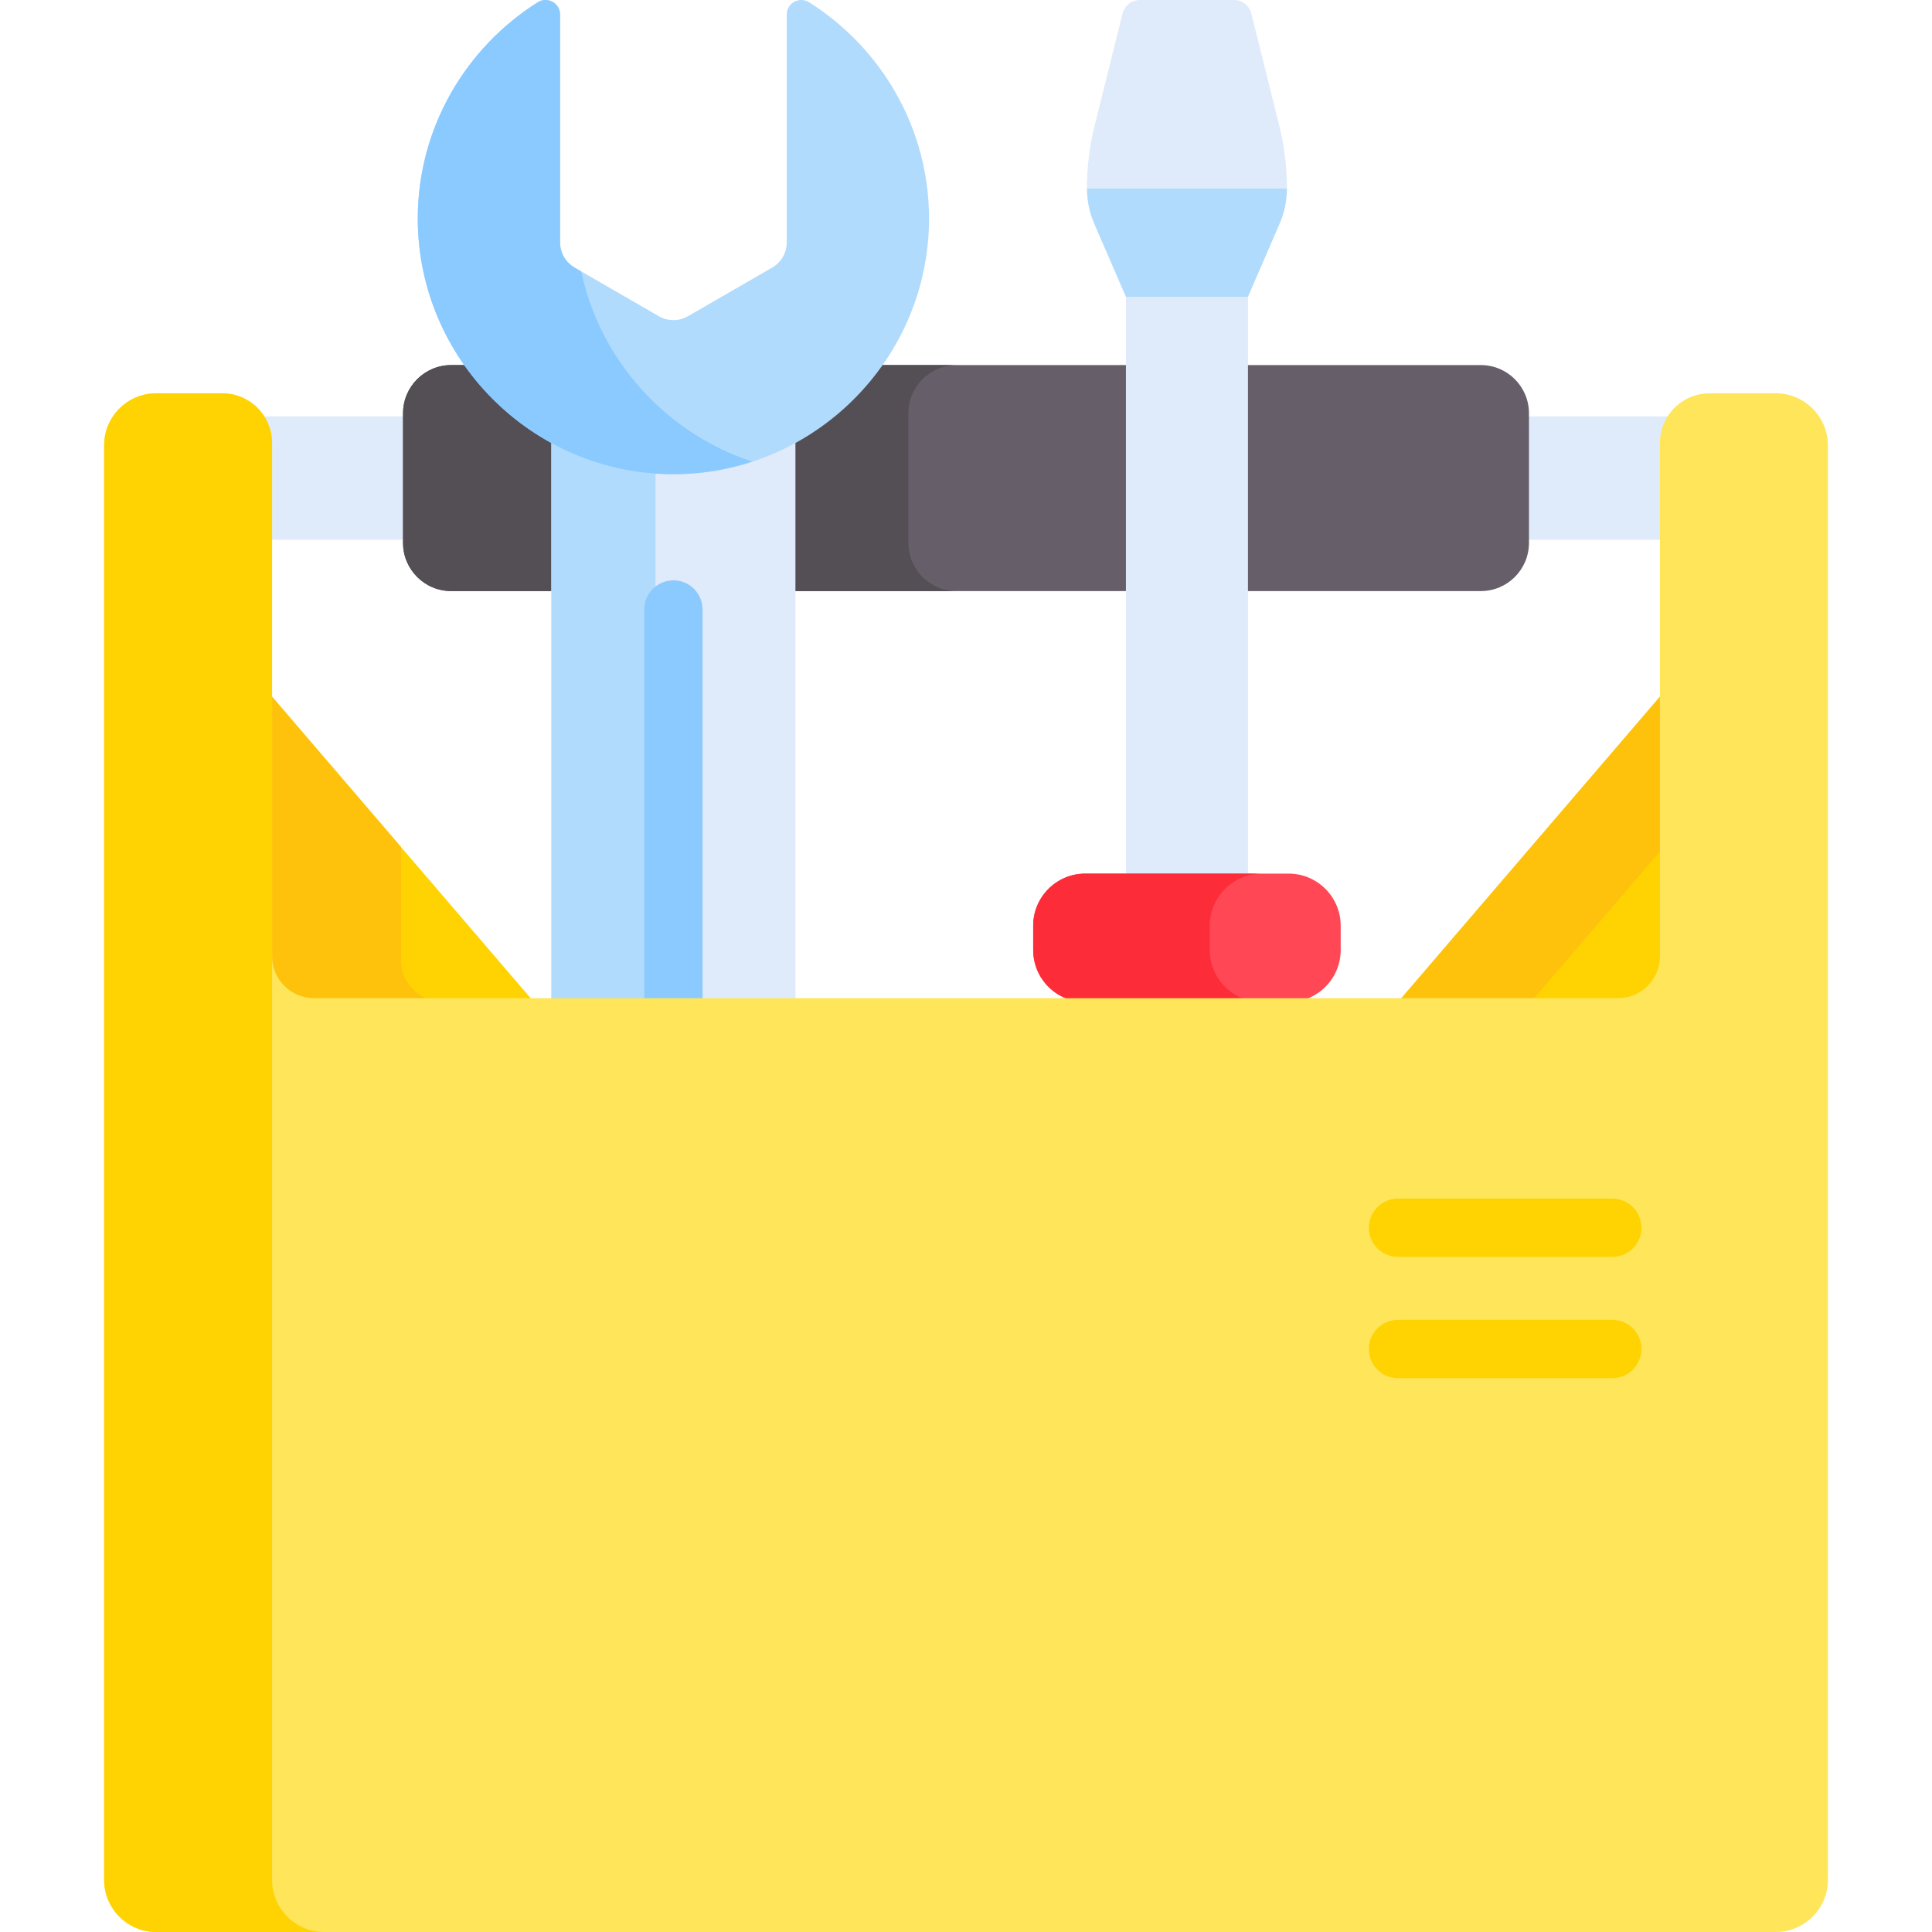 <svg id="Capa_1" enable-background="new 0 0 512 512" height="512" viewBox="0 0 512 512" width="512" xmlns="http://www.w3.org/2000/svg"><g><path d="m402.1 110.352v32.69h40.885v-25.626c0-2.602.764-5.02 2.064-7.064z" fill="#dfebfa"/><path d="m66.95 110.352c1.3 2.043 2.064 4.462 2.064 7.064v25.626h40.886v-32.69z" fill="#dfebfa"/><path d="m392.422 96.75h-272.473-.369c-7.052 0-12.77 5.717-12.77 12.77v34.353c0 7.052 5.718 12.77 12.77 12.77h272.842c7.053 0 12.769-5.718 12.769-12.77v-34.353c0-7.053-5.717-12.77-12.769-12.77z" fill="#665e68"/><path d="m240.733 143.873v-34.353c0-7.053 5.718-12.77 12.77-12.77h.369-133.924-.369c-7.052 0-12.77 5.717-12.77 12.77v34.353c0 7.052 5.718 12.77 12.77 12.77h133.924c-7.052 0-12.77-5.718-12.77-12.77z" fill="#544e55"/><path d="m339.004 33.237-7.379-29.622c-.53-2.124-2.438-3.615-4.627-3.615h-24.892c-2.19 0-4.098 1.491-4.627 3.616l-7.379 29.621c-1.361 5.463-2.049 11.071-2.049 16.701h53.002c-.001-5.63-.689-11.238-2.049-16.701z" fill="#dfebfa"/><path d="m298.379 75.204h32.345v160.709h-32.345z" fill="#dfebfa"/><path d="m341.524 231.516h-53.945c-7.575 0-13.773 6.198-13.773 13.773v6.501c0 7.575 6.198 13.773 13.773 13.773h53.945c7.575 0 13.773-6.198 13.773-13.773v-6.501c0-7.575-6.198-13.773-13.773-13.773z" fill="#ff4756"/><path d="m320.608 251.79v-6.501c0-7.575 6.198-13.773 13.773-13.773h-46.803c-7.575 0-13.773 6.198-13.773 13.773v6.501c0 7.575 6.198 13.773 13.773 13.773h46.803c-7.575 0-13.773-6.197-13.773-13.773z" fill="#fc2d39"/><path d="m288.05 49.938c0 3.215.66 6.396 1.938 9.347l8.391 19.37h32.345l8.391-19.37c1.278-2.95 1.938-6.131 1.938-9.347z" fill="#b1dbfc"/><path d="m429.836 265.564c6.099 0 11.089-4.99 11.089-11.089v-71.043l-70.438 82.132z" fill="#ffd301"/><path d="m440.925 183.431-70.438 82.132h35.219l35.219-41.065z" fill="#ffc20c"/><path d="m71.075 254.474c0 6.099 4.99 11.089 11.089 11.089h59.35l-70.438-82.133v71.044z" fill="#ffd301"/><path d="m106.294 254.474v-29.977l-35.219-41.066v71.043c0 6.099 4.99 11.089 11.089 11.089h35.219c-6.099 0-11.089-4.99-11.089-11.089z" fill="#ffc20c"/><path d="m210.799 266.594v-152.287c-9.625 5.307-20.648 8.332-32.34 8.332s-22.715-3.025-32.34-8.332v152.287z" fill="#dfebfa"/><path d="m173.72 122.467c-9.929-.7-19.287-3.576-27.601-8.16v152.287h27.601z" fill="#b1dbfc"/><path d="m186.186 266.594v-105.074c0-4.268-3.459-7.726-7.726-7.726s-7.726 3.459-7.726 7.726v105.074z" fill="#8bcaff"/><path d="m214.429.607c-2.578-1.627-5.94.206-5.94 3.254v60.394c0 2.744-1.464 5.28-3.841 6.653l-22.348 12.902c-2.377 1.372-5.305 1.372-7.681 0l-22.349-12.903c-2.376-1.372-3.84-3.908-3.84-6.652v-60.394c0-3.048-3.362-4.881-5.94-3.254-19.05 12.022-31.776 33.253-31.776 57.32v.001c0 37.26 30.485 67.745 67.746 67.745s67.746-30.485 67.746-67.745v-.001c-.001-24.067-12.727-45.298-31.777-57.32z" fill="#b1dbfc"/><g><path d="m154.032 71.925-1.762-1.017c-2.376-1.372-3.84-3.908-3.84-6.652v-60.395c0-3.048-3.362-4.881-5.94-3.254-19.05 12.022-31.776 33.253-31.776 57.32v.001c0 37.26 30.485 67.745 67.746 67.745 7.295 0 14.325-1.183 20.923-3.343-22.764-7.45-40.315-26.68-45.351-50.405z" fill="#8bcaff"/></g><path d="m470.633 104.228h-17.551c-7.283 0-13.187 5.904-13.187 13.187v136.029c0 6.099-4.99 11.089-11.089 11.089h-345.612c-6.099 0-11.089-4.99-11.089-11.089v-136.029c0-7.283-5.904-13.187-13.187-13.187h-17.551c-7.575 0-13.773 6.198-13.773 13.773v380.225c0 7.575 6.198 13.773 13.773 13.773h429.266c7.575 0 13.773-6.198 13.773-13.773v-380.225c0-7.575-6.198-13.773-13.773-13.773z" fill="#fee55a"/><g><path d="m72.105 498.227v-244.778c0-.002 0-.003 0-.005v-136.029c0-7.283-5.904-13.187-13.187-13.187h-17.551c-7.575 0-13.773 6.198-13.773 13.773v380.225c0 7.575 6.198 13.773 13.773 13.773h44.511c-7.575.001-13.773-6.197-13.773-13.772z" fill="#ffd301"/></g><g><path d="m427.27 333.092h-56.783c-4.267 0-7.726-3.459-7.726-7.726 0-4.268 3.459-7.726 7.726-7.726h56.783c4.267 0 7.726 3.459 7.726 7.726.001 4.267-3.458 7.726-7.726 7.726z" fill="#ffd301"/></g><g><path d="m427.27 365.229h-56.783c-4.267 0-7.726-3.459-7.726-7.726s3.459-7.726 7.726-7.726h56.783c4.267 0 7.726 3.459 7.726 7.726s-3.458 7.726-7.726 7.726z" fill="#ffd301"/></g></g></svg>